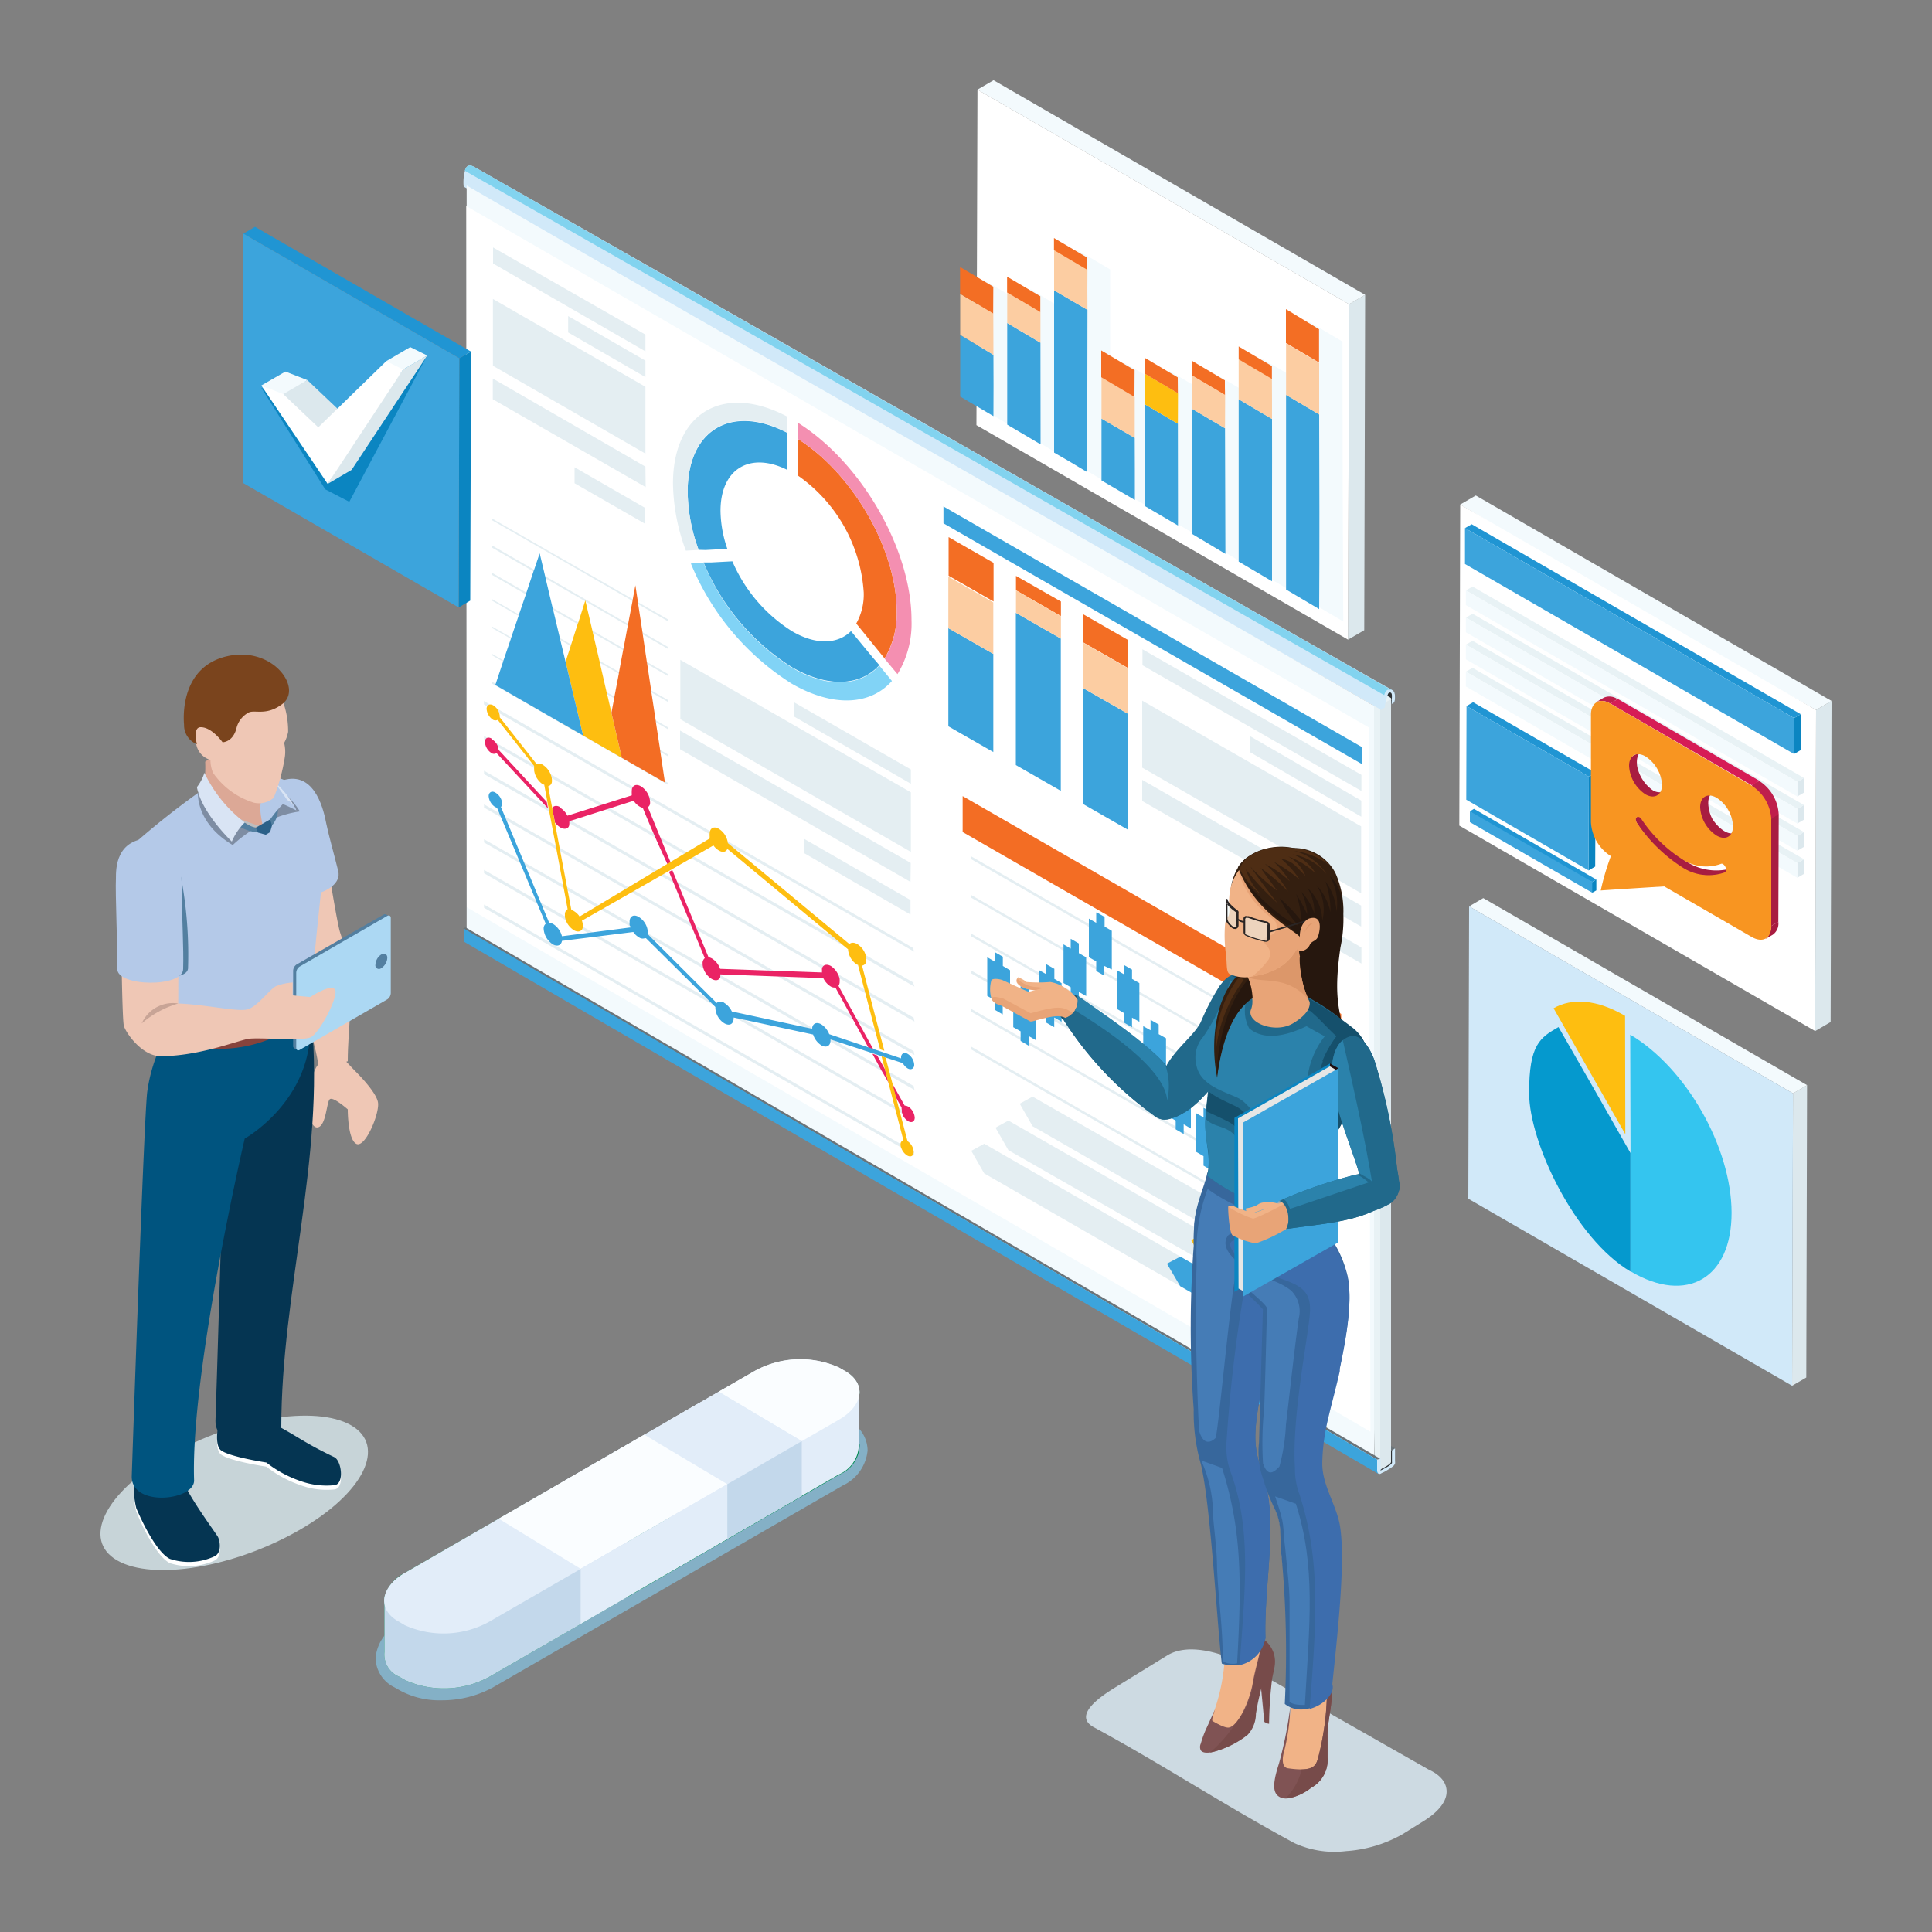 <svg xmlns="http://www.w3.org/2000/svg" viewBox="0 0 150 150"><rect x="0" y="0" width="150" height="150" fill="#808080" stroke="none"/><defs><style>.cls-1{fill:#dce8ed;}.cls-1,.cls-10,.cls-11,.cls-12,.cls-13,.cls-14,.cls-15,.cls-16,.cls-17,.cls-18,.cls-19,.cls-2,.cls-20,.cls-21,.cls-22,.cls-23,.cls-24,.cls-25,.cls-26,.cls-27,.cls-28,.cls-29,.cls-3,.cls-30,.cls-31,.cls-32,.cls-33,.cls-34,.cls-35,.cls-36,.cls-37,.cls-38,.cls-39,.cls-4,.cls-40,.cls-41,.cls-42,.cls-43,.cls-44,.cls-45,.cls-5,.cls-6,.cls-7,.cls-8,.cls-9{fill-rule:evenodd;}.cls-2{fill:#f3fafd;}.cls-3,.cls-54{fill:#fff;}.cls-4{fill:#3ca4dc;}.cls-5{fill:#fccda2;}.cls-6{fill:#f36e24;}.cls-7{fill:#febe10;}.cls-8{fill:#2e3133;}.cls-9{fill:#6b7479;}.cls-10{fill:#e8f2f5;}.cls-11{fill:#d1e9f9;}.cls-12{fill:#82d3ef;}.cls-13{fill:#e4eef2;}.cls-14{fill:#ea2365;}.cls-15{fill:#f36d24;}.cls-16{fill:#81d3f6;}.cls-17{fill:#f48fb1;}.cls-18{fill:#cddae2;}.cls-19{fill:#26170e;}.cls-20{fill:#f1b387;}.cls-21{fill:#e8a477;}.cls-22{fill:#15506c;}.cls-23{fill:#21698b;}.cls-24{fill:#2b82ab;}.cls-25{fill:#805354;}.cls-26{fill:#774b4a;}.cls-27{fill:#37679c;}.cls-28{fill:#3d6dad;}.cls-29{fill:#457cb6;}.cls-30{fill:#dc976a;}.cls-31{fill:#1d0d0e;}.cls-32{fill:#0b85c1;}.cls-33{fill:#e6e6e5;}.cls-34{fill:#9fb1ba;}.cls-35{fill:#341f10;}.cls-36{fill:#4e2d14;}.cls-37{fill:#eaf6f5;opacity:0.5;}.cls-38{fill:#2a2524;}.cls-39{fill:#34c5ef;}.cls-40{fill:#0599ce;}.cls-41{fill:#2095d3;}.cls-42{fill:#bf1f4c;}.cls-43{fill:#a81d41;}.cls-44{fill:#d61c56;}.cls-45{fill:#f89521;}.cls-46{fill:#84b0c6;}.cls-47{fill:#008b53;}.cls-48{fill:#e2edf9;}.cls-49{fill:#c3d8eb;}.cls-50{fill:#fafdff;}.cls-51{fill:#c7d4d8;}.cls-52{fill:#b4c9e8;}.cls-53{fill:#dca896;}.cls-55{fill:#efc7b5;}.cls-56{fill:#053552;}.cls-57{fill:#00547f;}.cls-58{fill:#86433c;}.cls-59{fill:#537fa0;}.cls-60{fill:#010101;opacity:0.3;}.cls-61{fill:#d9e4f4;}.cls-62{fill:#bcbdbf;}.cls-63{fill:#2b6088;}.cls-64{fill:#acd8f3;}.cls-65{fill:#c8a496;}.cls-66{fill:#7a441d;}</style></defs><g id="Enterprise_Analytics_Servicesr_2" data-name="Enterprise Analytics Servicesr 2"><polygon class="cls-1" points="104.74 23.62 105.99 22.89 105.92 48.93 104.66 49.66 104.74 23.62"/><polygon class="cls-2" points="75.89 6.96 77.14 6.23 105.99 22.89 104.74 23.62 75.89 6.96"/><polygon class="cls-3" points="104.74 23.62 104.66 49.66 75.81 33.01 75.89 6.96 104.74 23.62"/><path class="cls-2" d="M101.66,46.73q0-10.86,0-21.73l2.57,1.52q0,10.88.06,21.73l-2.58-1.52ZM87.3,38.26l0-10.09,2.59,1.52,0,10.09L87.3,38.26Zm-11-6.49,0-10.08,2.58,1.53,0,10.08-2.58-1.53ZM80,33.93q0-5.74,0-11.49L82.54,24c0,3.83,0,7.67,0,11.5L80,33.93Zm3.66,2.16L83.6,19.4c.87.5,1.73,1,2.59,1.52q0,8.35,0,16.7l-2.58-1.53ZM98,38.25c0-3.46,0-6.93,0-10.39l2.58,1.52,0,10.4c0,2.1,0,4.21,0,6.31L98,44.56c0-2.1,0-4.21,0-6.31Zm-7.3,2,0-11.51,2.58,1.53c0,3.83,0,7.67,0,11.5l-2.59-1.52ZM94.29,29l2.58,1.52q0,6.72,0,13.43L94.33,42.4Q94.3,35.68,94.29,29Z"/><path class="cls-4" d="M102.42,32.18l-2.57-1.52c0,4.19,0,10.91,0,15.11l2.57,1.52C102.45,43.09,102.44,36.38,102.42,32.18Z"/><path class="cls-5" d="M102.42,32.18l-2.57-1.52c0-1.05,0-2.94,0-4l2.57,1.52C102.42,29.24,102.42,31.13,102.42,32.18Z"/><path class="cls-6" d="M102.41,25.56,99.84,24v2.63l2.57,1.52Z"/><path class="cls-4" d="M95.11,33.25l-2.58-1.52c0,3.23,0,6.47,0,9.71L95.14,43Z"/><path class="cls-5" d="M95.11,33.25l-2.58-1.52V29.14l2.59,1.53Z"/><path class="cls-6" d="M95.1,29.53,92.52,28v1.13l2.59,1.53C95.1,30.3,95.1,29.91,95.1,29.53Z"/><path class="cls-4" d="M91.45,32.9l-2.58-1.52c0,2.63,0,5.27,0,7.9l2.59,1.52Z"/><path class="cls-7" d="M91.45,32.9l-2.58-1.52c0-.79,0-1.58,0-2.38l2.59,1.53Z"/><path class="cls-6" d="M91.44,29.3l-2.58-1.53V29l2.59,1.53C91.45,30.12,91.44,29.71,91.44,29.3Z"/><path class="cls-4" d="M98.76,32.53,96.17,31q0,3.14,0,6.29c0,2.1,0,4.21,0,6.31l2.59,1.53c0-2.1,0-4.21,0-6.31S98.77,34.62,98.76,32.53Z"/><path class="cls-5" d="M98.76,32.53,96.17,31c0-1.05,0-2.11,0-3.15l2.58,1.52C98.76,30.42,98.76,31.47,98.76,32.53Z"/><path class="cls-6" d="M98.75,28.42,96.17,26.9v1l2.58,1.52Z"/><path class="cls-4" d="M84.43,24.06c-.86-.51-1.72-1-2.59-1.52,0,2.1,0,4.2,0,6.3s0,4.2,0,6.3c.87.5,1.73,1,2.58,1.52,0-2.1,0-4.2,0-6.3S84.43,26.16,84.43,24.06Z"/><path class="cls-5" d="M84.43,24.06c-.86-.51-1.72-1-2.59-1.52,0-1.05,0-2.1,0-3.16l2.59,1.53C84.42,22,84.42,23,84.43,24.06Z"/><path class="cls-6" d="M84.41,20l-2.58-1.52v.94l2.59,1.53Z"/><path class="cls-4" d="M80.78,26.61,78.2,25.08q0,4,0,7.89l2.59,1.53Z"/><path class="cls-5" d="M80.78,26.61,78.2,25.08c0-.79,0-1.58,0-2.37l2.58,1.52C80.78,25,80.78,25.82,80.78,26.61Z"/><path class="cls-6" d="M80.77,23l-2.58-1.52v1.23l2.58,1.52Z"/><path class="cls-4" d="M77.13,27.55,74.55,26c0,1.59,0,3.19,0,4.79l2.58,1.52C77.14,30.74,77.14,29.15,77.13,27.55Z"/><path class="cls-5" d="M77.13,27.55,74.55,26V22.81l2.57,1.53C77.12,25.41,77.13,26.48,77.13,27.55Z"/><path class="cls-6" d="M77.12,22.26l-2.58-1.53c0,.7,0,1.39,0,2.08l2.57,1.53Z"/><path class="cls-4" d="M88.1,34,85.52,32.5c0,1.6,0,3.2,0,4.8.86.51,1.72,1,2.59,1.52C88.11,37.23,88.11,35.63,88.1,34Z"/><path class="cls-5" d="M88.1,34,85.52,32.5c0-1.07,0-2.14,0-3.21l2.58,1.53C88.1,31.89,88.1,33,88.1,34Z"/><path class="cls-6" d="M88.09,28.74,85.5,27.21c0,.69,0,1.39,0,2.08l2.58,1.53Z"/><path class="cls-8" d="M107.18,114.36a3,3,0,0,0,.47-.24,2.65,2.65,0,0,0,.38-.3.66.66,0,0,0,.11-.16.55.55,0,0,0,0-.19h0c0-.35,0-.64.08-1l-.73-.28-.54.34.06,1.58Z"/><polygon class="cls-9" points="108.33 112.46 107.59 112 107.61 112.34 108.08 112.65 108.33 112.46"/><path class="cls-8" d="M108.26,54.53a1.55,1.55,0,0,0,0-.8.4.4,0,0,0-.29-.17.55.55,0,0,0-.24,0,.46.46,0,0,0-.17.17,2.38,2.38,0,0,0-.16.51c-.06.23-.11.52-.16.85l.79-.45Z"/><path class="cls-10" d="M107.88,54.12c.28.16.11.28-.14.43l-.16.09-.16.09a.65.65,0,0,1-.74.08c-23.47-13.63-47-27.14-70.49-40.75-.28-.16-.11-.28.15-.43l.16-.09.15-.09c.26-.15.47-.24.74-.08C60.88,27,84.41,40.48,107.88,54.12Z"/><path class="cls-10" d="M107.19,54.85l.18,4.09-.08,55-.06.15a.7.7,0,0,1-.25,0,.79.79,0,0,1-.26-.08l-.19-14.29V54.62C106.69,54.72,107,54.92,107.19,54.85Z"/><path class="cls-1" d="M108,54.28l0,59.23c0,.16-.68.52-.84.57l0-59.23A5.67,5.67,0,0,1,108,54.28Z"/><path class="cls-11" d="M36.89,13c-.26-.15-.55-.27-.73.07A3.32,3.32,0,0,0,36,14.49q35.67,20.27,71.26,40.64c.23-.64.17-1.54.93-1.45a.39.39,0,0,0-.19-.15,4.76,4.76,0,0,0-.49-.28C83.92,39.84,60.5,26.42,36.89,13Z"/><path class="cls-12" d="M108.14,53.68a.39.39,0,0,0-.19-.15,4.76,4.76,0,0,0-.49-.28Q72.18,33.15,36.89,13c-.26-.15-.55-.26-.73.07a1.42,1.42,0,0,0-.08.18Q71.82,33.61,107.52,54A.54.54,0,0,1,108.14,53.68Z"/><path class="cls-11" d="M108.26,54.53a1.55,1.55,0,0,0,0-.8.4.4,0,0,0-.29-.17.55.55,0,0,0-.24,0,.46.46,0,0,0-.17.17,2.38,2.38,0,0,0-.16.51c-.06.23-.11.52-.16.85l.28-.16c0-.25.08-.46.12-.64a2.56,2.56,0,0,1,.14-.44c.06-.09.2-.13.26,0s0,.55,0,.66v.16Z"/><path class="cls-2" d="M36.23,73v-.36l0-58.24C59.66,28,83.08,41.1,106.68,54.81l0,59.24C83.23,100.39,60,86.72,36.23,73Z"/><path class="cls-3" d="M36.24,70.44C60,84.35,83,97.45,106.4,111.16l-.12-54.68L36.2,16Z"/><path class="cls-9" d="M107.05,113.4Q72.16,93.09,37.2,72.88c-.41-.24-.84-.55-1.25-.79l.19-.09,71,41.24Z"/><path class="cls-4" d="M107.05,113.4Q71.52,92.72,36,72.09v.78a.4.4,0,0,0,.06.26h0l.11.07Q71.63,93.83,107,114.42Z"/><path class="cls-11" d="M106.92,113.32v.79a.39.39,0,0,0,.06.26h0c.06.08.15.1.29,0a2.75,2.75,0,0,0,.47-.25,3,3,0,0,0,.46-.32.69.69,0,0,0,.11-.17.5.5,0,0,0,0-.18h0v-1l-.24.17v.87a.31.31,0,0,1,0,.1l-.06.08a2.07,2.07,0,0,1-.41.28l-.41.22s0,0,0,0v-.92Z"/><path class="cls-13" d="M76.42,88.8l15.22,8.76-1,.55,1,1.75L76.41,91.1l-1-1.75,1-.55Zm25.42,8.8v2.3l1.53.88v-2.3l-1.53-.88Zm0,5.81v2.3l1.54.88v-2.3l-1.53-.88Zm1.53.28-1.53-.88v-2.3l1.53.88v2.3ZM80.17,87.44l15.22,8.75-1-1.74,1.05-.56L80.17,85.14l-1,.55,1,1.75Zm13.35,8.29L78.29,87l-1,.55,1,1.75L93.51,98l-1-1.75Z"/><path class="cls-13" d="M38.19,52.92l13.67,7.86v.15L38.19,53.07v-.15Zm0-12.67L51.9,48.11v.15L38.22,40.4v-.15Zm0,2.11v.15l13.67,7.87v-.15L38.22,42.36Zm0,2.12v.15L51.89,52.5v-.15L38.21,44.48Zm0,2v.15l13.67,7.87v-.15L38.21,46.52Zm0,2.12v.15l13.67,7.87v-.15L38.2,48.64Zm0,2.27,13.68,7.86v-.15L38.19,50.76Z"/><path class="cls-13" d="M71,73.9,37.57,54.69v-.26L70.91,73.61a1.67,1.67,0,0,0,.06.29Zm0,15.79a1.5,1.5,0,0,1-.06-.29L37.58,70.23v.25L71,89.69ZM71,87a1.67,1.67,0,0,1-.06-.29L37.58,67.54v.26L71,87Zm0-2.39a1.67,1.67,0,0,1-.06-.29L37.58,65.16v.25L71,84.62Zm0-2.71a1.67,1.67,0,0,1-.06-.29L37.58,62.45v.25L71,81.91Zm0-2.6a1.67,1.67,0,0,1-.06-.29L37.58,59.84v.26L71,79.31Zm-.06-3L37.58,57.14v.25L71,76.6A1.5,1.5,0,0,1,70.91,76.31Z"/><path class="cls-14" d="M70.51,85.91a1.13,1.13,0,0,1,.51.86c0,.31-.23.44-.51.28a1.15,1.15,0,0,1-.41-.46c0-.08-.06-.16-.08-.23a1.11,1.11,0,0,1,0-.17A.54.54,0,0,1,70,86l-.48-.87-.28-1.07,1,1.78a.54.54,0,0,1,.26.07Zm-32.3-28.5a1.08,1.08,0,0,1,.49.7.44.44,0,0,1,0,.15v0l.05,0,3.7,4,.1.51-4-4.3a.35.35,0,0,1-.39,0,1.11,1.11,0,0,1-.51-.86c0-.31.23-.43.51-.27Zm5.29,5.31a1.49,1.49,0,0,1,.55.61l5-1.58,0-.13a1.36,1.36,0,0,1,0-.2c0-.43.32-.6.71-.37a1.53,1.53,0,0,1,.71,1.19.88.88,0,0,1,0,.17.41.41,0,0,1-.17.26c.61,1.48,1.23,3,1.84,4.46l-.24.13Q50.83,65,49.9,62.71a.59.59,0,0,1-.24-.09,1.32,1.32,0,0,1-.46-.45l-5,1.59a.31.31,0,0,1,0,.1v0a.53.53,0,0,1,0,.13c0,.34-.34.46-.7.25a1.54,1.54,0,0,1-.42-.39l-.21-1.12h0c.12-.18.36-.22.63-.06Zm8.7,4.84c.94,2.25,1.87,4.51,2.81,6.76a.9.9,0,0,1,.27.1,1.53,1.53,0,0,1,.63.8l7.91.28a.76.76,0,0,1,0-.15v0a.88.88,0,0,1,0-.17c.09-.28.36-.36.69-.18a1.64,1.64,0,0,1,.68,1,1.5,1.5,0,0,1,0,.2v0a.57.57,0,0,1-.09.34q1.35,2.47,2.72,4.95l-.38-.13-2.58-4.69a.57.57,0,0,1-.38-.09,1.53,1.53,0,0,1-.56-.64l-8-.29v0s0,0,0,.06a.62.62,0,0,1,0,.16c-.1.25-.36.31-.67.13a1.5,1.5,0,0,1-.7-1.1V74.8a.48.48,0,0,1,.17-.41h0c-.93-2.23-1.85-4.46-2.78-6.7l.24-.13ZM69,84.08l-.58-1-.15-.27-.54-1,.37.13L68.7,83Z"/><path class="cls-4" d="M38.45,61.53c-.28-.16-.51,0-.51.28a1.09,1.09,0,0,0,.51.85l.14.06,3.78,9a.48.48,0,0,0-.16.4,1.56,1.56,0,0,0,.71,1.2c.36.2.65.08.71-.27l5.54-.69h0a1.29,1.29,0,0,0,.43.41.49.49,0,0,0,.47.07.2.2,0,0,0,.08,0l5.05,5,.34.34v.08a1.49,1.49,0,0,0,.7,1.19c.4.23.71.06.72-.38V79l.3.06,5.87,1.26a1.56,1.56,0,0,0,.64.84c.38.21.69.06.71-.34V80.7l5.61,1.84a1.16,1.16,0,0,0,.38.41c.28.16.51,0,.51-.28a1.07,1.07,0,0,0-.51-.85c-.28-.17-.51,0-.51.27a.19.19,0,0,0,0,.08l-5.58-1.88a1.6,1.6,0,0,0-.61-.76c-.35-.2-.64-.09-.71.25a.28.28,0,0,1,0,.09l-.24-.05-6-1.29a1.56,1.56,0,0,0-.58-.66.46.46,0,0,0-.6,0L50.5,72.74l-.2-.21s0-.06,0-.09v-.06a1.5,1.5,0,0,0-.71-1.19c-.39-.23-.71-.06-.71.38v.06a1.77,1.77,0,0,0,0,.2A.83.83,0,0,0,49,72l-5.37.69a1.59,1.59,0,0,0-.67-.94.78.78,0,0,0-.32-.1l-3.75-9a.34.34,0,0,0,.1-.28A1.1,1.1,0,0,0,38.45,61.53Z"/><path class="cls-7" d="M68.76,82.11c.57,2.16,1.13,4.32,1.7,6.49a1.08,1.08,0,0,1,.48.83c0,.32-.23.44-.51.28a1.11,1.11,0,0,1-.45-.57.66.66,0,0,1-.06-.27v0a.31.31,0,0,1,.22-.34L68.7,83l-.26-1,.32.11ZM42.85,60.68V60.5a1.54,1.54,0,0,0-.71-1.12.51.51,0,0,0-.48-.06l-2.75-3.49-.11-.14v-.1a1.08,1.08,0,0,0-.51-.83c-.28-.16-.51,0-.51.27a1.09,1.09,0,0,0,.51.86.39.39,0,0,0,.35,0l2.83,3.58a.74.74,0,0,0,0,.17.15.15,0,0,0,0,.07s0,.07,0,.11a1.55,1.55,0,0,0,.7,1.09l.08,0,.25,1.35q.8,4.16,1.57,8.33a.46.46,0,0,0-.21.44,1.09,1.09,0,0,0,0,.18l.06.22a1.61,1.61,0,0,0,.63.79c.28.16.52.12.64-.06a.94.94,0,0,0,.06-.15.88.88,0,0,0,0-.17,1.21,1.21,0,0,0-.07-.36q5.12-2.91,10.21-5.84a1.41,1.41,0,0,0,.42.39c.3.18.56.12.66-.12l9.09,7.56.29.24v0a.17.17,0,0,0,0,.07,1.53,1.53,0,0,0,.7,1.12l.06,0q.85,3.28,1.72,6.57l.33.11c-.58-2.2-1.16-4.41-1.73-6.61a.39.39,0,0,0,.33-.4v-.08a.45.45,0,0,0,0-.11,1.53,1.53,0,0,0-.7-1.08c-.26-.15-.49-.13-.61,0l-9.44-7.84a1.51,1.51,0,0,0-.7-1.11c-.39-.23-.71-.06-.71.38v0a.69.69,0,0,0,0,.2,1,1,0,0,0,0,.17L45,71.16a1.35,1.35,0,0,0-.44-.42.56.56,0,0,0-.2-.08c-.49-2.63-1-5.25-1.48-7.88l-.32-1.73A.4.4,0,0,0,42.85,60.68Z"/><polygon class="cls-7" points="45.45 46.62 45.43 46.66 44.9 48.33 44.85 48.45 44.34 50.05 44.3 50.18 43.91 51.38 45.27 57.1 42.56 55.55 46.96 58.08 48.28 58.84 47.47 55.34 47.15 53.94 47.1 53.76 46.58 51.49 46.54 51.31 46.03 49.13 45.99 48.95 45.46 46.68 45.45 46.62"/><polygon class="cls-4" points="41.9 42.96 41.47 44.23 41.42 44.36 40.87 46.01 40.83 46.14 40.29 47.72 40.25 47.85 39.69 49.5 39.65 49.63 39.09 51.27 39.05 51.4 38.5 53.05 38.45 53.18 42.56 55.55 45.27 57.1 43.91 51.38 43.51 49.72 43.47 49.55 42.95 47.36 42.9 47.18 42.36 44.9 42.32 44.72 41.9 42.96"/><polygon class="cls-15" points="49.33 45.44 49.13 46.52 49.11 46.65 48.77 48.43 48.74 48.57 48.41 50.35 48.38 50.48 48.06 52.19 48.04 52.33 47.7 54.11 47.68 54.24 47.47 55.34 48.28 58.84 46.96 58.08 51.63 60.76 51.6 60.58 51.28 58.44 51.26 58.27 50.93 56.12 50.91 55.95 50.58 53.79 50.56 53.63 50.25 51.56 50.22 51.39 49.9 49.23 49.88 49.07 49.55 46.91 49.53 46.75 49.33 45.44"/><path class="cls-13" d="M50.11,40.68l-5.5-3.16V36.28l5.49,3.16v1.24Zm0-14.65v1.25L38.28,20.46V19.21L50.15,26Zm-6-1.46v1.24l6,3.47V28l-6-3.46Zm6,10.66,0-5.2L38.27,23.21V28.4l11.86,6.83Zm0,1L38.26,29.39V31l11.87,6.82Z"/><path class="cls-13" d="M103.37,97.54l-28-16.08v-.22l28,16.09v.21Zm0-14.77v-.21l-28-16.09v.22l28,16.08Zm0,3v-.21l-28-16.09v.21l28,16.09Zm0,3v-.21l-28-16.09v.21l28,16.09Zm0,2.86v-.21l-28-16.09v.22l28,16.08Zm0,2.77-28-16.09v.22l28,16.08Z"/><path class="cls-15" d="M61.93,34.07v2.84A12,12,0,0,1,67.06,46a4.62,4.62,0,0,1-.58,2.41l2.2,2.71a6.74,6.74,0,0,0,.94-3.65C69.63,42.68,66.22,36.77,61.93,34.07Z"/><path class="cls-16" d="M55.18,43.67l-1.54.08a20,20,0,0,0,7.83,9.33c3.25,1.87,6.12,1.66,7.78-.21L67.72,51l.55.68c-1.46,1.61-4,1.79-6.8.15a17.55,17.55,0,0,1-6.84-8.12Z"/><path class="cls-4" d="M56.86,43.58l-1.68.09-.55,0a17.55,17.55,0,0,0,6.84,8.12c2.84,1.64,5.34,1.46,6.8-.15L67.72,51l-1.65-2c-1,1-2.69,1.12-4.59,0A12,12,0,0,1,56.86,43.58Z"/><path class="cls-4" d="M61.12,33.61c-4.29-2.24-7.72-.27-7.73,4.55a13.41,13.41,0,0,0,.85,4.54l.55,0,1.68-.09a9.29,9.29,0,0,1-.53-2.95c0-3.26,2.29-4.62,5.18-3.18V33.61Z"/><path class="cls-13" d="M61.13,32.35c-4.92-2.6-8.86-.36-8.88,5.16a15.41,15.41,0,0,0,1,5.24l1.54-.08-.55,0a13.41,13.41,0,0,1-.85-4.54c0-4.82,3.44-6.79,7.73-4.55V32.35Z"/><path class="cls-17" d="M61.93,32.81v1.26c4.29,2.7,7.7,8.61,7.69,13.42a6.74,6.74,0,0,1-.94,3.65l1,1.2a7.53,7.53,0,0,0,1.09-4.19C70.77,42.63,66.85,35.88,61.93,32.81Z"/><path class="cls-4" d="M73.63,48.77l3.49,2,0,7.62-3.49-2,0-7.61ZM84.1,53.43l3.49,2,0,9-3.49-2,0-9Zm-1.74-3.85,0,11.82-3.49-2,0-11.82Z"/><path class="cls-6" d="M73.65,41.7l3.49,2v3l-3.49-2v-3Zm10.47,6,3.48,2v2.18l-3.49-2V47.72Zm-1.75-1v1.13l-3.49-2V44.71Z"/><polygon class="cls-15" points="74.74 61.81 74.74 64.6 104.13 81.5 104.13 78.72 74.74 61.81"/><path class="cls-5" d="M87.6,51.91v3.52l-3.49-2V49.9l3.49,2Zm-5.23-4.06v1.73l-3.49-2V45.84l3.49,2Zm-5.25,2.92-3.49-2v-4l3.49,2Z"/><path class="cls-13" d="M105.7,74.81l-7.85-4.52V69.05l7.85,4.51v1.25Zm0-14.65v1.25l-17-9.76V50.41l17,9.75Zm-8.63-3v1.25l8.62,5V62.16l-8.63-5Zm8.61,12.15V64.16l-17-9.76v5.2l17,9.75Zm0,1-17-9.76v1.64l17,9.75Z"/><polygon class="cls-4" points="73.25 39.32 73.25 40.63 105.75 59.33 105.75 58.01 73.25 39.32"/><path class="cls-13" d="M70.68,71,62.4,66.22V65.11l8.29,4.77V71ZM61.62,54.51l9.1,5.23v1.11l-9.09-5.23V54.51Zm9.09,7L52.82,51.23l0,4.61,17.9,10.3V61.52Zm0,5.49L52.8,56.72v1.45l17.89,10.3Z"/><polygon class="cls-4" points="91.64 97.56 90.6 98.11 91.63 99.86 101.81 105.71 101.82 103.41 91.64 97.56"/><polygon class="cls-7" points="93.52 95.72 92.48 96.28 93.51 98.03 101.82 102.81 101.83 100.51 93.52 95.72"/><polygon class="cls-14" points="95.4 93.89 94.36 94.45 95.39 96.19 101.83 99.9 101.84 97.6 95.4 93.89"/><path class="cls-4" d="M101.48,86.47l.63.36v.75l.56.33v3l-.57-.32h0v.74l-.63-.36v-.76l-.57-.32v-3l.57.32v-.75ZM81.23,74.86l.63.36V76l.56.33v3L81.85,79v.75l-.63-.36v-.76l-.57-.32v-3l.57.32v-.75Zm-2,1.46.63.36v.75l.57.33v3l-.56-.32v.75l-.63-.37v-.75l-.57-.32V76.74l.57.33v-.75Zm-2-1.65v-.75l.63.36V75l.56.33v3l-.57-.33v.76l-.63-.37v-.75l-.57-.32v-3l.57.33Zm5.9-1.78.63.36V74l.57.33v3l-.57-.32v.75l-.63-.37v-.74l-.56-.33v-3l.56.33v-.75Zm2-2.06.63.36v.75l.56.33v3L85.74,75v.75l-.63-.36v-.75l-.57-.32v-3l.57.33v-.75Zm2.13,4.09.63.36V76l.57.33v3l-.57-.32v.75l-.63-.37v-.74l-.56-.33v-3l.56.32v-.75Zm2.07,4.26.63.36v.75l.57.32v3l-.57-.33v.75l-.63-.36V83l-.57-.33v-3l.57.32v-.74Zm1.93,4,.63.36v.75l.57.33v3l-.56-.33v.75l-.62-.36V87l-.57-.32v-3l.57.33v-.75ZM93.43,86l.63.36v.75l.57.33v3l-.56-.32v.75l-.63-.37v-.74l-.57-.33v-3l.57.32V86Zm2.08,2.22.63.36v.75l.56.33v3l-.56-.33v.75l-.63-.36V92l-.57-.32v-3l.57.33v-.75Zm2-.25v-.61l.63.37v.74l.56.33v3l-.57-.32v.75l-.63-.36v-.75l-.57-.33v-3l.57.32V88Zm2.62-1v.75l.56.33v3l-.57-.32v.75l-.63-.37v-.74l-.57-.33V87l.57.33v-.75Z"/><path class="cls-18" d="M110.92,137.39,96.17,129c-1.61-.74-4-1.43-5.55-.47l-4,2.46c-.81.5-3.48,2.14-1.7,3.11,5.26,2.85,10.24,6.12,15.58,9a7.44,7.44,0,0,0,4,.62,10.27,10.27,0,0,0,4.37-1.3l1.61-1c1.14-.7,1.77-1.47,1.83-2.2S111.91,137.84,110.92,137.39Z"/><path class="cls-19" d="M104.2,69.84a10.73,10.73,0,0,1-.13,3.73c-.61,4.3-.08,5.22,1.22,9.7l-6.13-5.7a20.68,20.68,0,0,1,.12-2.41L102,72.5Z"/><path class="cls-20" d="M79.05,75.87c-.47.47.41.85.68.91s1.08,0,1.19.32,2.25,0,2.23,0a2.86,2.86,0,0,0-1.61-.86,10.9,10.9,0,0,1-1.84,0C79.52,76.1,79.35,76,79.05,75.87Z"/><path class="cls-21" d="M79,76c-.23.42.62.77.86.82.63.11.58,0,.94.27.16.09.87,0,.64-.31a9,9,0,0,0-1-.15A2.21,2.21,0,0,1,79,76Z"/><path class="cls-22" d="M83.68,77.32l-.07,0c-.26-.14-.66,0-.94.43s-.52,1.12-.18,1.36S84.14,78.12,83.68,77.32Z"/><path class="cls-20" d="M84.48,78.53a15,15,0,0,0-1.28-1.45c-.71-.6-1.11-.67-2.94-.18-.45.12-.34.13-.77-.05l-1.69-.77c-.42-.12-.72-.09-.82,0a2.56,2.56,0,0,0,0,1.47c.07.17.06,0,.25.07l2.47,1.16a.57.57,0,0,0,.51.06c1.24-.37,2-.7,3.17.15a8.22,8.22,0,0,0,.73.57Z"/><path class="cls-21" d="M84.32,79.4c-.27-.18-.5-.35-.7-.5-1-.76-1.2-.91-3.6-.23L77.9,77.53c-.42-.12-.79-.19-.89-.07s.13.47.76.63L80,79.31l.11,0c2.21-.62,2.36-.51,3.17.1l.73.53Z"/><path class="cls-23" d="M89.41,86.29a1.48,1.48,0,0,0,.81.61,2.78,2.78,0,0,0,1.66-.5c1.58-.82,4.27-4.25,7-9.57-.28,0-2.26-1.07-2.49-1.13-.82-.25-1.3.33-1.71.86a19.34,19.34,0,0,0-1.46,2.81c-.5,1-1.89,2-2.64,3.33Z"/><path class="cls-23" d="M83.61,77.26a1.42,1.42,0,0,1-1.1,1.82,27,27,0,0,0,7.2,7.61,1.2,1.2,0,0,0,.89.22c.51-.07,1-.62,1.38-1.06l-1.35-3C89.57,81.39,86,79,83.61,77.26Z"/><path class="cls-23" d="M83.24,78.72a1.11,1.11,0,0,1-.73.36,27,27,0,0,0,7.2,7.61,1.2,1.2,0,0,0,.89.22l.08,0a4.33,4.33,0,0,0,1.2-.49c1.58-.82,4.27-4.25,7-9.57-.28,0-2.16-1.18-2.39-1.22-1.12-.18-1.8,1-2.25,2.71-.31,1.24-2.78,2.24-1.82,5.83-1,1.09-1.74,1.61-1.94,1.59-.36,0-1.23-1.07-2.37-2.12A48.7,48.7,0,0,1,83.24,78.72Z"/><path class="cls-24" d="M83.61,77.26a1.3,1.3,0,0,1-.16,1.18c2.33,1.42,7,4.5,7.17,7a5.06,5.06,0,0,0-.14-2.75C89.1,81,85.79,78.79,83.61,77.26Z"/><path class="cls-20" d="M98.86,96.4c.55,1.7,0,4.52-.43,7.47-.25,1.62-.66,3.29-.85,4.72,0,.23-.06.44-.09.65a13.38,13.38,0,0,0-.17,2.75c.14,1.87.93,2.27,1.22,4.7.36,3-1.19,6.34-1.08,9.59a2.06,2.06,0,0,0,.39.8c1.31,1.6,0,1.39.09,3.51,0,.19-.71,3.42-.71,3.42s-1.94.53-2.08.51-1.35-.43-1.35-.43c.09-.18.21-.61.29-.77a14.84,14.84,0,0,0,1-6.2,69.62,69.62,0,0,0-1.52-12.32A36.11,36.11,0,0,1,93,110a66.16,66.16,0,0,1,.13-13.18Z"/><path class="cls-20" d="M103.46,105.69c-.47,4.6-1.21,6.4-1,8.3.12,1.25,1.24,3.06,1.48,4.26.52,2.67-.65,7-1.05,10.82a5.66,5.66,0,0,0,.19,1.14,14.62,14.62,0,0,1,.12,2,18.19,18.19,0,0,1-.45,3.64c-.12.51-.34.73-.49,1.42l-3,.49c.3-1.13.73-3.42,1-5.33.16-1,.38-2,.39-2.56.09-3.69-.66-5.11-1.12-8.95-.19-1.59.07-2.48-.52-3.73a20.62,20.62,0,0,1-.76-2,8,8,0,0,1-.38-2.71c.06-1.5.25-3.7.66-6.67l4.87-.61Z"/><path class="cls-25" d="M103,130a5.45,5.45,0,0,1,.39,1.74c0,.81-.35,2.09-.32,3.1l0,1.61a2.45,2.45,0,0,1-1.27,2.35c-1,.71-1.9,1-2.41.74s-.67-.84-.1-2.59a31,31,0,0,0,.89-4.45,16.19,16.19,0,0,1-.51,3.59c-.11.42-.17,1.13.33,1.2,2.09.3,2.19-.26,2.37-.9A21.31,21.31,0,0,0,103,130Z"/><path class="cls-25" d="M94.34,132.73c-.2.38-.43.93-.62,1.34a8.07,8.07,0,0,0-.49,1.3.62.62,0,0,0,0,.53c.46.62,2.8-.52,3.59-1.21a2.42,2.42,0,0,0,.64-1.63c.17-1,.2-1.08.44-2.07l.26,2.7.32.15a31.76,31.76,0,0,1,.24-3.52c.07-.37.18-.8.2-1a2.13,2.13,0,0,0-1.07-2.17c.21.74-.33,2-.58,3.48s-1.14,3.35-1.84,3.49c-.29.07-.94-.3-1.29-.5C94.06,133.53,94.21,133.08,94.34,132.73Z"/><path class="cls-26" d="M93.94,136.07a7.1,7.1,0,0,0,2.93-1.38,2.42,2.42,0,0,0,.64-1.63c.17-1,.2-1.08.44-2.07l.26,2.7.32.15a31.76,31.76,0,0,1,.24-3.52c.07-.37.18-.8.2-1a2.13,2.13,0,0,0-1.07-2.17c.21.74-.33,2-.58,3.48a6.31,6.31,0,0,1-1.46,3.27A10.58,10.58,0,0,1,93.94,136.07Z"/><path class="cls-26" d="M103,130a5.45,5.45,0,0,1,.39,1.74c0,.81-.35,2.09-.32,3.1l0,1.61a2.45,2.45,0,0,1-1.27,2.35,3.64,3.64,0,0,1-2,.83,4.66,4.66,0,0,0,1.26-2.25c1.07,0,1.16-.48,1.3-1A21.31,21.31,0,0,0,103,130Z"/><path class="cls-27" d="M98.39,95.73c.47,1.79,2,1.85,1.33,4.84s-2.45,8.72-2.24,11.47c.15,1.87.77,2.22,1.06,4.65.36,3-.4,7.22-.29,10.47a2.61,2.61,0,0,1-3.39,2c-.36-2.86-.87-12.49-1.64-15.54a14.4,14.4,0,0,1-.54-4.19,87,87,0,0,1,0-12.71,12.74,12.74,0,0,1,.13-2.32Z"/><path class="cls-28" d="M99.72,100.57c-.64,3-2.45,8.72-2.24,11.47.15,1.87.77,2.22,1.06,4.65.36,3-.4,7.22-.29,10.47a2.61,2.61,0,0,1-2,2.12c.37-5.67,1-10.47-.75-15.12a5.74,5.74,0,0,1-.27-2.26,115.34,115.34,0,0,1,1.61-13.09Z"/><path class="cls-27" d="M102,93.88c.48,1.5,1.88,2.32,2.58,5,.44,1.7.07,4.33-.56,7.28-.34,1.62-.85,3.29-1.13,4.72a15.34,15.34,0,0,0-.29,2.71c0,1.64,1,3.07,1.34,4.65.52,2.67-.16,8.67-.56,12.49.37,1.08-2.07,2.81-3.63,1.56a80.25,80.25,0,0,0-.24-11.36c-.19-1.59.07-2.48-.52-3.73a18.42,18.42,0,0,1-.81-2c0-.15-.1-.3-.14-.46a6.33,6.33,0,0,1-.29-2.74l.3-10.35-.51-.53a37.35,37.35,0,0,1-4.8-5.56,3,3,0,0,1,0-.72,6,6,0,0,1,.11-.72c.25-1.23.7-2.12.89-3.09,3.27,2.15,5.78,3.1,8.18,2.49a1.75,1.75,0,0,1,0,.33Z"/><path class="cls-29" d="M100.84,102.34c-.31,2.11-.77,6.37-1,8.28a14.71,14.71,0,0,1-.51,3.25c-.33.32-.87.94-1.27-.26a25.82,25.82,0,0,1,.09-4.22c.07-1.76.17-5.88.22-7.79,0-.32-1.65-1.59-2.48-2.37-.44,2.32-1.34,12.24-1.52,12.42s-.85.74-1.24-.46c-.11-.35-.4-8.91-.23-12.82v-.61a14,14,0,0,1,.86-5.45,13.85,13.85,0,0,0,5.62,2.37c-.44,1.61-.51,1.66-2.4,1.28-.8-.16-1.41-.34-1.66,0-.61.92.52,1.86,1.24,2.38,1.42,1,2.46.92,3.67,1.85A2.25,2.25,0,0,1,100.84,102.34Z"/><path class="cls-29" d="M99,116.18l1.61.57c1.57,4.89,1.06,9.32.7,15.62-.38,0-.91,0-1.19-.24,0-2.75,0-5.17,0-7.67,0-1.29-.19-2.61-.31-4C99.52,118.14,99.85,118.68,99,116.18Z"/><path class="cls-29" d="M93.26,113.39l1.62.58c1.56,4.89,1.52,8.88,1.17,15.17a1.59,1.59,0,0,1-1.11-.16c0-2.75-.35-4.78-.45-7.28,0-1.29-.19-2.6-.31-4A10.14,10.14,0,0,0,93.26,113.39Z"/><path class="cls-28" d="M104.58,99c.44,1.7.07,4.33-.56,7.27a1.29,1.29,0,0,1,0,.19c-.34,1.53-.8,3.1-1.07,4.45a15.34,15.34,0,0,0-.29,2.71c0,1.64,1,3.07,1.34,4.65.52,2.67-.16,8.67-.56,12.49.24.69-.67,1.64-1.76,1.92.53-6.76.88-11.5-.78-16.63a5.67,5.67,0,0,1-.36-2.08c-.26-4.13,1.11-10.52,1.17-12.19.08-2.19-1.6-2.11-4-3.18s-2.94-2.78-1.08-2.18c2.31.73,3.8.13,3.68-1-.06-.56-.14-1.11-.15-1.57l-.07-.1a6.22,6.22,0,0,0,1.88-.17,3.14,3.14,0,0,0,.08.38,7.37,7.37,0,0,0,1,1.93A9.43,9.43,0,0,1,104.58,99Z"/><path class="cls-23" d="M103,89.38A8.51,8.51,0,0,0,102,93.62c-1.85,1.27-5.95-.51-8.24-2.32,0-.08,0-.16,0-.24.29-1.47-.32-2.71-.16-4.4,0-.46.09-.92.13-1.38.16-1.55.33-3.1.51-4.46.31-2.39.58-4.31.92-4.37,4.36-1.28,5.91,1.34,8,2.44,1.47.79,2.84,1.25,3,2.87C106.28,84,104,87.4,103,89.38Z"/><path class="cls-23" d="M95.3,78c1.61,1.55,5.46,3.46,7.36,4.38.55.27,1.88,3.39,2.39,2.67,3.43-4.79-3.42-7.74-7-9.26-1.45-.6-2.28-.27-2.74.39A1.28,1.28,0,0,0,95.3,78Z"/><path class="cls-22" d="M103,89.38A8.51,8.51,0,0,0,102,93.62a3,3,0,0,1-1.82.42c0-.16,0-.33,0-.5.06-1.46.75-2.54-.29-3.68a4.71,4.71,0,0,0-1.47-.68c-1.79-.66-2.19-1.68-3.11-2.12-.57-.29-1.11-.53-1.63-.77,0-1.88.83-3.76,1.42-5.52l7.27,2.8a7.56,7.56,0,0,1,2.1-4,2.63,2.63,0,0,1,1.65,2.19C106.28,84,104,87.4,103,89.38Z"/><path class="cls-23" d="M96,85.92c.69.36,1.36,1.38,2.45,2a2.69,2.69,0,0,0,3.35-.66,6.33,6.33,0,0,0,.38-1.73,8.26,8.26,0,0,1,1.66-5.19,8.63,8.63,0,0,1-2-1.36l-5-2.71-1.59.42a13.34,13.34,0,0,1-1.82,3.72,3.45,3.45,0,0,0-.56,2.81C93.2,84.77,94.71,85.29,96,85.92Z"/><path class="cls-22" d="M102.67,82.38c.55.28,1.87,3.39,2.38,2.67,1.17-1.63,1.78-3.67.08-5.17A28.6,28.6,0,0,0,98,75.79a2.36,2.36,0,0,0-2.33,0l.88.36,5.16,2.33c.77.63,1.31,1.31,2.08,2A7.14,7.14,0,0,0,102.67,82.38Z"/><path class="cls-21" d="M101.68,77.78c.08.57-.42,1.15-1.29,1.67-1.34.81-3.53,0-3.29-1a1.77,1.77,0,0,0,.11-1,6.37,6.37,0,0,0-.77-2.38l3.75-1.48,1-.42A6.33,6.33,0,0,0,101.68,77.78Z"/><path class="cls-30" d="M101.6,77.59c-1.73-1.87-3.29-1.24-4.62-1.68,0-.1-.15-.4-.18-.44-.12-.33-.17-.28-.33-.71l3.75-1.48,1-.41A6.74,6.74,0,0,0,101.6,77.59Z"/><path class="cls-24" d="M96,85.19c.93.41,1.13,1.22,2.14,1.77a2.3,2.3,0,0,0,3-.46,5.89,5.89,0,0,0,.35-1.61,6.42,6.42,0,0,1,1.36-4.43c-.32-.18-1.11-.6-1.41-.79-1.74.84-3.38,1.09-4.46.16A2.88,2.88,0,0,1,97,77.11l-1.48-1a16.13,16.13,0,0,1-2.09,4.37,2.45,2.45,0,0,0-.54,2.24C93.19,84.19,94.83,84.67,96,85.19Z"/><path class="cls-24" d="M93.75,91.3a5.65,5.65,0,0,0,0-2.31,8.36,8.36,0,0,1-.15-2.14c.57.68,1.61.53,2.25,1.29a5.48,5.48,0,0,0,2.35,1.66c1.54.57,1.67.61,1.45,1.84A8.36,8.36,0,0,0,99.53,94,14.61,14.61,0,0,1,93.75,91.3Z"/><path class="cls-23" d="M106.7,82.29a43.62,43.62,0,0,1,1.77,8.46,11.63,11.63,0,0,1,.19,1.42c-.08,1-2.33,2.08-3-.53-.36-1.53-1-2.92-1.86-5.79s-.29-5,1-5.38C105.67,80.22,106.37,81.38,106.7,82.29Z"/><path class="cls-24" d="M106.52,91.74c-.18-.25-.78-.49-1-.66-.38-1.34-1-2.72-1.72-5.23s-.43-4.37.45-5.1C104.93,83.74,106,88.48,106.52,91.74Z"/><path class="cls-23" d="M106.7,82.29a43.62,43.62,0,0,1,1.77,8.46,11.63,11.63,0,0,1,.19,1.42,1.42,1.42,0,0,1-2.64.31,3.79,3.79,0,0,0,1.11-.5c.23-.29.13-.54,0-1.08-.77-3.5-1.58-6.9-2.48-10.38l.13,0C105.67,80.22,106.37,81.38,106.7,82.29Z"/><polygon class="cls-31" points="103.92 82.94 103.26 82.57 103.26 96.08 103.92 96.45 103.92 82.94"/><polygon class="cls-32" points="103.26 82.57 95.84 86.79 95.84 100.3 103.26 96.08 103.26 82.57"/><polygon class="cls-33" points="103.25 82.79 96.12 86.83 96.16 100.04 96.8 100.4 103.25 95.7 103.88 83.15 103.25 82.79"/><polygon class="cls-4" points="103.92 82.94 96.5 87.16 96.5 100.67 103.92 96.45 103.92 82.94"/><path class="cls-34" d="M99.87,95.42l1.22-.44-.19-1.37c-.67-.4-1.17-.53-1.45-.42a.59.59,0,0,0-.14.06C98.88,93.52,99.34,95.55,99.87,95.42Z"/><path class="cls-21" d="M97.49,96.54a6.65,6.65,0,0,1-1.77-.61c-.3-.14-.39-2.25-.36-2.25.38.06,1.44.53,1.84.58l2.83-.9.46,1,.22.87a3.48,3.48,0,0,0-.78.15A12,12,0,0,1,97.49,96.54Z"/><path class="cls-20" d="M97.3,94.62a8,8,0,0,1-1.85-.88l-.09-.06c0-.06.36-.06.5,0a11,11,0,0,0,1.45.51c.49-.15,1.86-.69,2.33-.89l.41,0C99.37,93.65,98.1,94.35,97.3,94.62Z"/><path class="cls-20" d="M96.74,93.82c-.08.58.8.31,1,.2s1.87-.45,1.6-.54a2.76,2.76,0,0,0-1.37-.1c-.3.08-.31.19-.62.29A3.43,3.43,0,0,1,96.74,93.82Z"/><path class="cls-23" d="M108.57,92.59a1.65,1.65,0,0,1-.63.84,7.42,7.42,0,0,1-1.28.58c-1.87.86-3.89,1-6.8,1.41.39-.61.11-2.06-.56-2.17a37.48,37.48,0,0,1,6.25-2.12c.32.14,1,.74,1.07.72C107.19,91.73,109.08,91.12,108.57,92.59Z"/><path class="cls-24" d="M100.15,93.86c-.09-.24-.24-.65-.51-.75a35.51,35.51,0,0,1,5.62-1.91c.26,0,.75.39,1,.6Z"/><path class="cls-23" d="M108.57,92.59a1.65,1.65,0,0,1-.63.84,7.42,7.42,0,0,1-1.28.58c-1.87.86-3.89,1-6.8,1.41a1.69,1.69,0,0,0,.15-1.14c3-.86,6.85-2,7.12-2.3s.14-.52,0-1C108.05,91.22,109,91.41,108.57,92.59Z"/><path class="cls-35" d="M96.5,75.37c-2,1.53-2.62,5.16-2,8.31.22-2,1-5.15,2.75-6.18a4.43,4.43,0,0,0-.38-1.65S96.52,75.37,96.5,75.37Z"/><path class="cls-36" d="M96.57,76.07a1,1,0,0,0-.39-.18,8.89,8.89,0,0,0-1.79,5.91A10.92,10.92,0,0,1,96.57,76.07Z"/><path class="cls-19" d="M94.5,83.48c.43-3,1.13-4.75,2.72-6a4.75,4.75,0,0,0-.3-1.45C94.94,78.21,94.42,82.13,94.5,83.48Z"/><path class="cls-35" d="M96.41,72.12l1.79-.62V68.57l-.82-2.28C95,67.14,95.12,71.62,96.41,72.12Z"/><path class="cls-35" d="M101.43,75.92c1.7-.65,2.89-3.52,2.87-5.42a7.21,7.21,0,0,0-.62-2.72,3.59,3.59,0,0,0-3.43-1.93c-.55,0,1,.47.3.76l.5,4.83C100.86,73.7,100.68,73.77,101.43,75.92Z"/><path class="cls-20" d="M97.35,75.79c2.18-.39,3-1.25,3.92-3.18,1-.39,1.48-.79,1.7-1.32a4.06,4.06,0,0,0-.65-3.83,3.57,3.57,0,0,0-2.81-1.37,3.75,3.75,0,0,0-4,3,5.86,5.86,0,0,0-.06,1.57c0,.65-.21.42-.33,1.05a10.48,10.48,0,0,0,.07,2.43c.08.66,0,1.3.26,1.47A2.8,2.8,0,0,0,97.35,75.79Z"/><path class="cls-21" d="M97.35,75.79c2.19-.39,3-1.25,3.92-3.18,1-.39,1.48-.79,1.7-1.32a4.06,4.06,0,0,0-.65-3.83,3.57,3.57,0,0,0-2.81-1.37,4.08,4.08,0,0,0-3.37,1.59,7.1,7.1,0,0,0,2.43,3.48c.42.31.55.43.55.8,0,.76-.87.63-1,1s.79.59.39,1.51a6.53,6.53,0,0,1-1.33,1.37Z"/><path class="cls-35" d="M96.11,67.34c1.62,4.18,5.15,5,5.12,5.88,0,.7,1.4-.42,1.77-1a4.45,4.45,0,0,0-.69-5.38C100.5,65.05,97.18,65.61,96.11,67.34Z"/><path class="cls-19" d="M101,74.5a5.11,5.11,0,0,0,3.17-4.72.5.5,0,0,1,0,.12,2.88,2.88,0,0,0-.93-1.88,4.19,4.19,0,0,1,.53,2.76,4.37,4.37,0,0,0-.86-2.34,7.13,7.13,0,0,1,.39,2.39,4.44,4.44,0,0,0-1.09-2.11,3.44,3.44,0,0,1,.45,2.76,3.53,3.53,0,0,0-1.16-2.55,3.47,3.47,0,0,1,.54,2,4.28,4.28,0,0,0-1-1.68,4.79,4.79,0,0,1,.46,1.73c-.28-.52-.49-1-.87-1.58a6.94,6.94,0,0,1,.39,2.08,13.11,13.11,0,0,0-1.65-1.73,7.67,7.67,0,0,0,1.41,2.08c0,.14-2-.93-4.08-3.4,1,2,2.73,2.87,4.22,4.27l-.06.82A2.5,2.5,0,0,0,101,74.5Z"/><path class="cls-21" d="M101.73,71.29c.9-.21.8.8.61,1.4-.14.4-.48.34-.64.65a.81.81,0,0,1-.78.5c-.53-.07-.12-.82,0-1.13C100.89,72.19,101.16,71.42,101.73,71.29Z"/><path class="cls-30" d="M101.23,72.44c.23-.39.37-.92,1-.79C101.66,71.64,101.5,72.09,101.23,72.44Z"/><path class="cls-19" d="M104.27,70.19a7,7,0,0,1-3,6.21,5.13,5.13,0,0,1-.36-2.05C103.47,72.52,102.85,73.32,104.27,70.19Z"/><path class="cls-36" d="M96.26,67.5c.26-1.14,2.12-2,4.13-1.64a3.92,3.92,0,0,1,2.85,1.34,5.51,5.51,0,0,0-2.77-1.13A4.19,4.19,0,0,1,103,67.88a4.28,4.28,0,0,0-2.64-1.55,3.45,3.45,0,0,1,1.78,1.48A6,6,0,0,0,100,66.49,2.94,2.94,0,0,1,101.35,68c-.81-.78-.84-1.06-1.95-1.37a7.31,7.31,0,0,1,1.5,1.66,12.4,12.4,0,0,0-2-1.38,7.67,7.67,0,0,1,1.24,1.52,7.7,7.7,0,0,0-1.93-1.36A8.71,8.71,0,0,1,100,69.21a15.47,15.47,0,0,0-2.12-1.82c.47.69.8,1.09,1.28,1.77a14.55,14.55,0,0,1-2.08-1.88c.41.6,1.64,2.31,2.16,2.89a20.93,20.93,0,0,1-2.51-2.67,4.62,4.62,0,0,0,1.16,1.93A5.74,5.74,0,0,1,96.26,67.5Z"/><path class="cls-37" d="M96.93,71.2a.24.24,0,0,0-.33.22v1a.24.24,0,0,0,.15.22,8.09,8.09,0,0,0,1.48.46.24.24,0,0,0,.29-.23v-1a.23.23,0,0,0-.2-.23,8.18,8.18,0,0,1-1.39-.4Zm-1.69-1.35v1.53h0a1.29,1.29,0,0,0,.49.65.24.24,0,0,0,.39-.18v-.94a.26.26,0,0,0-.1-.19c-.38-.26-.73-.57-.78-.87Z"/><path class="cls-38" d="M96.91,71.26l-.07,0a.19.19,0,0,0-.1,0,.24.24,0,0,0-.06.08.15.15,0,0,0,0,.07v1a.3.3,0,0,0,0,.1.24.24,0,0,0,.08.06c.21.09.44.18.69.26s.5.14.78.2h0a.15.15,0,0,0,.11,0,.17.17,0,0,0,.06-.1V71.83a.15.15,0,0,0,0-.11.17.17,0,0,0-.1-.06,7.29,7.29,0,0,1-.74-.18l-.66-.22Zm.7.1q.35.11.72.18a.27.27,0,0,1,.18.1.32.32,0,0,1,.07.19v1a.13.13,0,0,1,0,.06.27.27,0,0,1-.1.17.33.33,0,0,1-.19.06h-.07c-.28-.06-.54-.13-.79-.21a5.69,5.69,0,0,1-.7-.26.3.3,0,0,1-.18-.27v-1a.5.5,0,0,1,0-.12.37.37,0,0,1,.12-.13.28.28,0,0,1,.16,0l.12,0a5.5,5.5,0,0,0,.65.22ZM95.3,70.13v1.12a.49.49,0,0,0,0,.12.71.71,0,0,0,.15.3,2.36,2.36,0,0,0,.32.31.15.15,0,0,0,.11,0H96L96,72a.15.15,0,0,0,0-.11v-.94a.31.31,0,0,0,0-.08.17.17,0,0,0-.06-.06,3.72,3.72,0,0,1-.52-.43l-.17-.21Zm.77.54a.31.31,0,0,1,.09.11.33.33,0,0,1,0,.13v.94a.32.32,0,0,1-.07.19l-.11.08a.28.28,0,0,1-.13,0,.3.3,0,0,1-.19-.07,2.18,2.18,0,0,1-.34-.34,1,1,0,0,1-.15-.26c0-.06,0-.11,0-.16V69.79h.12v0a.85.85,0,0,0,.25.42A3.65,3.65,0,0,0,96.07,70.67Z"/><path class="cls-38" d="M96.6,71.52a1,1,0,0,1-.25-.06.59.59,0,0,1-.19-.13l-.08.09a.86.86,0,0,0,.22.15,1,1,0,0,0,.29.07Z"/><polygon class="cls-38" points="98.57 72.4 101.25 71.61 101.33 71.51 101.42 71.44 98.53 72.29 98.57 72.4"/><polygon class="cls-1" points="139.21 84.89 140.3 84.25 140.24 106.95 139.14 107.59 139.21 84.89"/><polygon class="cls-2" points="114.06 70.37 115.16 69.73 140.3 84.25 139.21 84.89 114.06 70.37"/><polygon class="cls-11" points="139.21 84.89 139.14 107.59 114 93.07 114.06 70.37 139.21 84.89"/><path class="cls-39" d="M126.62,98.72c4.34,2.56,7.83.52,7.82-4.57s-3.54-11.26-7.87-13.82Q126.6,89.51,126.62,98.72Z"/><path class="cls-40" d="M121,79.74c-1.42.82-2.29,1.33-2.28,5.14s3.54,11.28,7.87,13.84l0-9.2Q123.82,84.63,121,79.74Z"/><path class="cls-7" d="M126.17,78.87c-2.17-1.28-4.13-1.41-5.55-.59q2.79,4.89,5.57,9.78h0C126.18,85,126.18,81.93,126.17,78.87Z"/><polygon class="cls-32" points="35.66 27.82 36.57 27.3 36.51 46.63 35.61 47.16 35.66 27.82"/><polygon class="cls-41" points="18.89 18.14 19.8 17.61 36.57 27.3 35.66 27.82 18.89 18.14"/><polygon class="cls-4" points="35.66 27.82 35.61 47.16 18.84 37.48 18.89 18.14 35.66 27.82"/><polygon class="cls-32" points="21.99 30.82 23.86 29.65 26.2 32.04 29.99 28.07 31.3 28.77 31.3 28.77 31.3 28.77 33.17 27.6 27.12 38.96 25.25 37.99 20.29 30.11 21.99 30.82"/><polygon class="cls-2" points="20.29 29.93 22.16 28.85 23.86 29.51 22.04 30.77 20.29 29.93"/><polygon class="cls-1" points="21.99 30.6 23.86 29.51 26.58 32.09 24.7 33.36 23.13 32.19 21.99 30.6"/><polygon class="cls-1" points="31.3 28.69 33.17 27.6 27.3 36.48 25.44 37.57 28.55 32.44 31.3 28.69"/><polygon class="cls-2" points="29.99 28.04 31.85 26.95 33.17 27.6 31.3 28.69 30.4 28.61 29.99 28.04"/><polygon class="cls-3" points="29.99 28.04 31.3 28.69 25.44 37.57 20.29 29.93 21.99 30.6 24.71 33.18 29.99 28.04"/><polygon class="cls-1" points="141 55.12 142.2 54.42 142.13 79.35 140.93 80.05 141 55.12"/><polygon class="cls-2" points="113.37 39.17 114.58 38.47 142.2 54.42 141 55.12 125.64 46.59 113.37 39.17"/><polygon class="cls-3" points="141 55.12 140.93 80.05 113.3 64.1 113.37 39.17 141 55.12"/><polygon class="cls-32" points="123.61 68.48 123.94 68.29 123.94 69.13 123.62 69.31 123.5 68.96 123.61 68.48"/><polygon class="cls-41" points="114.4 63.21 114.12 62.99 114.44 62.8 123.94 68.29 123.62 68.47 122.97 68.25 114.4 63.21"/><polygon class="cls-4" points="123.62 68.47 123.62 69.31 114.12 63.83 114.12 62.99 123.62 68.47"/><polygon class="cls-32" points="123.36 60.3 123.88 60 123.85 67.28 123.34 67.58 123.36 60.3"/><polygon class="cls-41" points="113.86 54.82 114.37 54.52 123.88 60 123.36 60.3 113.86 54.82"/><polygon class="cls-4" points="123.36 60.3 123.34 67.58 113.84 62.09 113.86 54.82 123.36 60.3"/><polygon class="cls-1" points="139.54 67.01 140.06 66.71 140.06 67.85 139.54 68.15 139.54 67.01"/><polygon class="cls-10" points="113.81 52.15 114.33 51.85 140.06 66.71 139.54 67.01 113.81 52.15"/><polygon class="cls-2" points="139.54 67.01 139.54 68.15 113.81 53.3 113.81 52.15 139.54 67.01"/><polygon class="cls-1" points="139.54 64.9 140.06 64.6 140.06 65.75 139.54 66.05 139.54 64.9"/><polygon class="cls-10" points="113.81 50.05 114.33 49.75 140.06 64.6 139.54 64.9 113.81 50.05"/><polygon class="cls-2" points="139.54 64.9 139.54 66.05 113.81 51.19 113.81 50.05 139.54 64.9"/><polygon class="cls-1" points="139.54 62.8 140.06 62.5 140.06 63.64 139.54 63.94 139.54 62.8"/><polygon class="cls-10" points="113.81 47.95 114.33 47.65 140.06 62.5 139.54 62.8 113.81 47.95"/><polygon class="cls-2" points="139.54 62.8 139.54 63.94 113.81 49.09 113.81 47.95 139.54 62.8"/><polygon class="cls-1" points="139.54 60.7 140.06 60.4 140.06 61.54 139.54 61.84 139.54 60.7"/><polygon class="cls-10" points="113.81 45.84 114.33 45.54 140.06 60.4 139.54 60.7 113.81 45.84"/><polygon class="cls-2" points="139.54 60.7 139.54 61.84 113.81 46.98 113.81 45.84 139.54 60.7"/><polygon class="cls-32" points="139.29 55.75 139.81 55.45 139.8 58.24 139.29 58.54 139.29 55.75"/><polygon class="cls-41" points="113.74 41 114.26 40.7 139.81 55.45 139.29 55.75 113.74 41"/><polygon class="cls-4" points="139.29 55.75 139.29 58.54 113.74 43.79 113.74 41 139.29 55.75"/><path class="cls-42" d="M137.52,63.56l.2,0,.38-.32a3.28,3.28,0,0,0-1.5-2.6l-.32.12L136,61A20.49,20.49,0,0,1,137.52,63.56Z"/><path class="cls-43" d="M128.76,61.84l.47-.4a1,1,0,0,1-1-.15,3,3,0,0,1-1.12-1.79c-.07-.43,0-1,.34-1.17l-.64.34c-.61.36-.5,1.53.07,2.35C127.75,62.29,128.45,62,128.76,61.84Z"/><path class="cls-42" d="M125,54.63l.58-.35a1.08,1.08,0,0,0-1.07-.11l-.58.34A1.09,1.09,0,0,1,125,54.63Z"/><path class="cls-43" d="M127.65,63.11l-.61.34c-.17.07,0,.39.09.53a13.15,13.15,0,0,0,1.84,2.2,8.44,8.44,0,0,0,1.86,1.34,3.82,3.82,0,0,0,3.09.26l.57-.38a4.26,4.26,0,0,1-4.27-1.09C129,65.26,127.54,63.62,127.65,63.11Z"/><path class="cls-43" d="M137.5,71.91a1.24,1.24,0,0,1-.44,1l.58-.34a1.06,1.06,0,0,0,.43-1Z"/><path class="cls-43" d="M134.75,64.63c-.68.36-1.57-.63-1.82-1.08s-.53-1.56,0-2l-.71.32c-.76.44-.33,1.72.32,2.52.27.33,1.09,1,1.61.67Z"/><polygon class="cls-43" points="137.5 63.57 137.48 71.92 138.07 71.57 138.1 63.22 137.5 63.57"/><polygon class="cls-44" points="125.02 54.62 125.61 54.27 136.6 60.62 136.01 60.97 125.02 54.62"/><path class="cls-45" d="M133.27,64.87c.7.41,1.28.08,1.28-.73a2.78,2.78,0,0,0-1.27-2.2c-.7-.41-1.28-.08-1.28.73a2.8,2.8,0,0,0,1.27,2.2Zm.65,2.86a3.73,3.73,0,0,1-3.35-.42,12.21,12.21,0,0,1-3.48-3.42c-.1-.16-.12-.36,0-.44s.12,0,.2,0a.6.6,0,0,1,.16.16,10.81,10.81,0,0,0,3.14,3.09,3.36,3.36,0,0,0,3,.38.18.18,0,0,1,.17,0,.56.56,0,0,1,.19.21c.09.18.08.36,0,.4Zm-6.16-9c-.7-.41-1.28-.08-1.28.73a2.84,2.84,0,0,0,1.27,2.21c.7.4,1.28.07,1.29-.73a2.83,2.83,0,0,0-1.28-2.21Zm9.76,4.81,0,8.35c0,1-.68,1.33-1.51.86l-6.8-3.93c-1.26.08-4.82.3-4.93.32a19.22,19.22,0,0,1,.8-2.7l-.06,0a3.33,3.33,0,0,1-1.5-2.6l0-8.35c0-.95.68-1.34,1.51-.86L136,61A3.3,3.3,0,0,1,137.52,63.56Z"/><path class="cls-46" d="M65.93,110.33l-.45-.26a8,8,0,0,0-7.23.27L31.1,126a3.34,3.34,0,0,0-1.94,2.72A2.58,2.58,0,0,0,30.62,131l.46.26a6.38,6.38,0,0,0,3.19.75,8.22,8.22,0,0,0,4-1l27.15-15.67a3.36,3.36,0,0,0,1.94-2.73A2.6,2.6,0,0,0,65.93,110.33Z"/><path class="cls-47" d="M66.72,112.15v-3.87a2,2,0,0,0,0-.35v0h0a2,2,0,0,0-1.11-1.45l-.45-.26a7.32,7.32,0,0,0-6.57.27L31.43,122.12A3,3,0,0,0,29.85,124h0v0a1.35,1.35,0,0,0,0,.49v3.76h0A1.86,1.86,0,0,0,31,130.18l.45.26a7.35,7.35,0,0,0,6.57-.27l27.15-15.68a2.55,2.55,0,0,0,1.58-2.34Z"/><path class="cls-48" d="M66.72,112.15v-3.87a2,2,0,0,0,0-.35v0h0a2,2,0,0,0-1.11-1.45l-.45-.26a7.32,7.32,0,0,0-6.57.27L52,110.23v11.82l13.1-7.56a2.55,2.55,0,0,0,1.58-2.34Z"/><path class="cls-49" d="M48.71,112.15l-17.28,10A3,3,0,0,0,29.85,124h0v0a1.35,1.35,0,0,0,0,.49v3.76h0A1.86,1.86,0,0,0,31,130.18l.45.26a7.35,7.35,0,0,0,6.57-.27L48.71,124Z"/><path class="cls-48" d="M31.43,122.12l27.15-15.67a7.32,7.32,0,0,1,6.57-.27l.45.26c1.68,1,1.46,2.67-.47,3.79L38,125.9a7.35,7.35,0,0,1-6.57.28l-.45-.27C29.28,125,29.49,123.24,31.43,122.12Z"/><path class="cls-50" d="M65.6,106.44l-.45-.26a7.32,7.32,0,0,0-6.57.27l-2.78,1.6,6.45,3.84,2.88-1.66C67.06,109.11,67.28,107.41,65.6,106.44Z"/><polygon class="cls-48" points="43.68 115.05 50.04 118.94 62.25 111.89 55.8 108.06 43.68 115.05"/><polygon class="cls-50" points="45.08 121.8 56.47 115.23 50.02 111.39 38.72 117.91 45.08 121.8"/><polygon class="cls-48" points="56.47 119.49 56.47 115.23 45.08 121.8 45.08 126.07 56.47 119.49"/><polygon class="cls-49" points="56.47 119.49 62.25 116.15 62.25 111.89 56.47 115.23 56.47 119.49"/><path class="cls-51" d="M13.15,113c5-2.89,11.33-3.94,14.11-2.34s1,5.26-4.05,8.15-11.33,3.94-14.11,2.34S8.14,115.85,13.15,113Z"/><path class="cls-52" d="M23.89,62.74C26.22,66.37,25,67.8,25,67.8L23.89,66S23.51,62.52,23.89,62.74Z"/><path class="cls-53" d="M15.93,59.14a10.87,10.87,0,0,1,2.14-1.21l3.11,1,1,2.46.66,2.83-2.6,1.39-2.43-1L16.07,62l-.16-1.69A9,9,0,0,0,15.93,59.14Z"/><path class="cls-54" d="M21.38,110.93c1.88,1,2.18,1.37,4.57,2.52.57.28.81,2.12,0,2.19a5.83,5.83,0,0,1-2.61-.33,9,9,0,0,1-2.66-1.44s-3.07-.46-3.58-1-.07-2.34-.07-2.34S21,110.77,21.38,110.93Z"/><path class="cls-54" d="M14.2,115.18c.17.92,2.34,3.88,2.7,4.44.15.23.37,1.23-.24,1.54a4.82,4.82,0,0,1-3.47.2c-1.1-.54-2.31-3.23-2.61-4a6.38,6.38,0,0,1-.14-2.31S14.2,114.83,14.2,115.18Z"/><path class="cls-55" d="M23,76a13.44,13.44,0,0,1-.37-2.68c0-.93-.73-5.59-.73-5.59s3.65-.75,3.61-.21c.36,2.22.74,4.39.89,4.86a16.59,16.59,0,0,1,.61,2.4Z"/><path class="cls-55" d="M27.53,83.11s1.7,1.64,1.82,2.5-1,3.54-1.68,3.2S27,86.13,27,86.13s-1.13-1-1.39-.79-.28,2.07-.94,2.19-1-2.06-.8-2.84a8.66,8.66,0,0,1,.68-1.82,7.75,7.75,0,0,1,.68-.92c.08,0,1.62.44,1.62.44Z"/><path class="cls-55" d="M27,74.49c.48,3.07,0,5.3,0,7.9l-2.22.86c-.14-2.11-1.41-5.15-1.86-7.39l1.94-1.8Z"/><path class="cls-52" d="M25.32,63.89c.19.94.59,2.32.94,3.74.46,1.81-4.12,2.74-4.52,1-.31-1.34-1.19-3.52-1.35-4.54-.13-.81-.82-3,1.81-3.57C24.56,60,25.17,63.13,25.32,63.89Z"/><path class="cls-56" d="M21.38,110.61c1.88,1,2.18,1.37,4.57,2.52.57.27.81,2.11,0,2.18a6,6,0,0,1-2.61-.32,9,9,0,0,1-2.66-1.44s-3.07-.47-3.58-1-.07-2.34-.07-2.34S21,110.44,21.38,110.61Z"/><path class="cls-56" d="M20.85,79.16s3-.9,3.35.21c1,10.53-2.36,20.95-2.36,31.44,0,1.6-5.19,2-5.11-.5.3-8.83.75-26.8,1-29.28S20.85,79.16,20.85,79.16Z"/><path class="cls-56" d="M14.2,114.85c.17.93,2.34,3.88,2.7,4.44.15.23.37,1.24-.24,1.54a4.71,4.71,0,0,1-3.47.2c-1.1-.54-2.31-3.23-2.61-3.94a6.38,6.38,0,0,1-.14-2.31S14.2,114.5,14.2,114.85Z"/><path class="cls-57" d="M13,80.2s10.89-1,11.08-.68C24.29,85.45,19,88.4,19,88.4s-4.21,18.07-3.93,26.52c.06,1.6-4.93,2.13-4.84-.34.3-8.83.95-27.24,1.19-29.72A12.46,12.46,0,0,1,13,80.2Z"/><path class="cls-58" d="M24.2,78.58a10.41,10.41,0,0,1-8.36,2.78c-2.48-.26-2.93-1.5-2.93-1.5V78.44L24.2,76.89Z"/><path class="cls-52" d="M19.11,64.27l1.49.12.52-.77a6.37,6.37,0,0,0,0-3.45c.24.12,1.17.47,1.17.47s3.25,2.63,2.68,8.15c-.43,4.1-.71,6.61-.65,7.67S19.56,80,16.66,79.82c-2.65-.2-3.91-1.22-4-2-.38-2.22-.36-3.82-.79-4.83s-.7-6.37-1.28-7.64a62.6,62.6,0,0,1,4.93-3.89C16,61.91,19.11,64.27,19.11,64.27Z"/><path class="cls-59" d="M14.6,75.15c0,.5-.76.62-.76.62l-.93-2V70l1.14-1.92A32.56,32.56,0,0,1,14.6,75.15Z"/><path class="cls-60" d="M21.77,61.38A5.41,5.41,0,0,1,23.28,63a8.2,8.2,0,0,0-2.43.74c.13-.25.48-2.16.48-2.16Z"/><path class="cls-60" d="M18.55,64l1.52.16a9.69,9.69,0,0,0-2,1.45c-3-1.79-2.7-4.21-2.7-4.21Z"/><path class="cls-61" d="M23,62.91l-1.37-1a8.73,8.73,0,0,1-.73-1.52A6.67,6.67,0,0,1,23,62.91Z"/><path class="cls-52" d="M23,62.91s-.86-.43-1.14-.52l.39-.29C22.72,62.23,23,62.91,23,62.91Z"/><path class="cls-59" d="M21.36,62.84c0-.08.2,0,.22,0a1.87,1.87,0,0,1-.46,1.24l-.18-.24,0-.23S21.37,63.1,21.36,62.84Z"/><path class="cls-52" d="M22.29,62.1A10.35,10.35,0,0,0,20.72,64s.68-1.8-.65-4.72A24.7,24.7,0,0,1,22.29,62.1Z"/><path class="cls-59" d="M18.47,63.53a8.34,8.34,0,0,0,1.39.73l.21.11,0,.26a3.43,3.43,0,0,1-1.87-.72C18.11,63.85,18.2,63.5,18.47,63.53Z"/><path class="cls-62" d="M19,63.86c-.33,0-.6,0-.6,0a2.9,2.9,0,0,1-1.63-1.15,18.37,18.37,0,0,0,3.47,1.44S19.91,64.51,19,63.86Z"/><polygon class="cls-63" points="21.12 64.09 20.97 64.61 20.63 64.81 20.03 64.64 19.86 64.26 20.97 63.62 21.12 64.09"/><path class="cls-61" d="M19,63.86a4.59,4.59,0,0,0-1,1.48s-2.37-2.25-2.71-4.23A3.48,3.48,0,0,0,15.87,60,10.6,10.6,0,0,0,19,63.86Z"/><path class="cls-59" d="M29.8,71a.21.21,0,0,1,.18,0l.28.16-.46.8V76.8a.63.63,0,0,1-.27.48l-6,3.47-.42.78-.27-.15h0a.19.19,0,0,1-.08-.17V75.36a.61.61,0,0,1,.27-.48Z"/><path class="cls-64" d="M30.07,71.11c.15-.08.27,0,.27.16v5.84a.61.61,0,0,1-.27.48l-6.8,3.92c-.15.09-.27,0-.27-.16V75.52a.6.6,0,0,1,.27-.48Z"/><path class="cls-59" d="M30.07,74.36a1,1,0,0,1-.46.8.28.28,0,0,1-.46-.27,1,1,0,0,1,.46-.79C29.86,74,30.07,74.07,30.07,74.36Z"/><path class="cls-55" d="M13.84,77.91c2.34.1,4.67.69,5.43.44s1.67-1.55,2.17-1.79a4.3,4.3,0,0,1,1.28-.28v1l1.37.13s1.66-1.1,1.93-.56-1.23,3.37-1.89,3.68-4,0-4.82.12S15.5,82,12.47,82C11,82,9.71,80.11,9.61,79.61s-.16-4.31-.16-4.31l4.4-.15S13.84,77.15,13.84,77.91Z"/><path class="cls-65" d="M13.84,77.91A7.58,7.58,0,0,0,11,79.46,2.65,2.65,0,0,1,13.84,77.91Z"/><path class="cls-52" d="M9,68.22c0-.82,0-3.1,2.72-3.14,2.41,0,2.41,3.38,2.4,4.15,0,2.11.15,4.33.1,6,0,1.46-5.14,1.38-5.11,0S8.94,69.25,9,68.22Z"/><path class="cls-55" d="M21.54,53.53a6.68,6.68,0,0,1,.83,3.29,2.82,2.82,0,0,1-.31.86,2.85,2.85,0,0,1,.06,1.06,14.55,14.55,0,0,1-.87,3.2,1.74,1.74,0,0,1-1.54.38A6,6,0,0,1,16.54,60a2.53,2.53,0,0,1-.2-1,1.55,1.55,0,0,1-1.11-1.26,2,2,0,0,1-.32-2L16.58,53l2.5-.59Z"/><path class="cls-66" d="M15.59,56.46c.87,0,1.69,1.17,1.69,1.17s.83,0,1.09-1.14a1.89,1.89,0,0,1,.88-1.14c.47-.31,1.39.29,2.68-.7,1.59-1.22-.74-4.49-4.26-3.71s-3.46,4.46-3.38,5.33a1.59,1.59,0,0,0,1,1.51S14.93,56.45,15.59,56.46Z"/></g></svg>